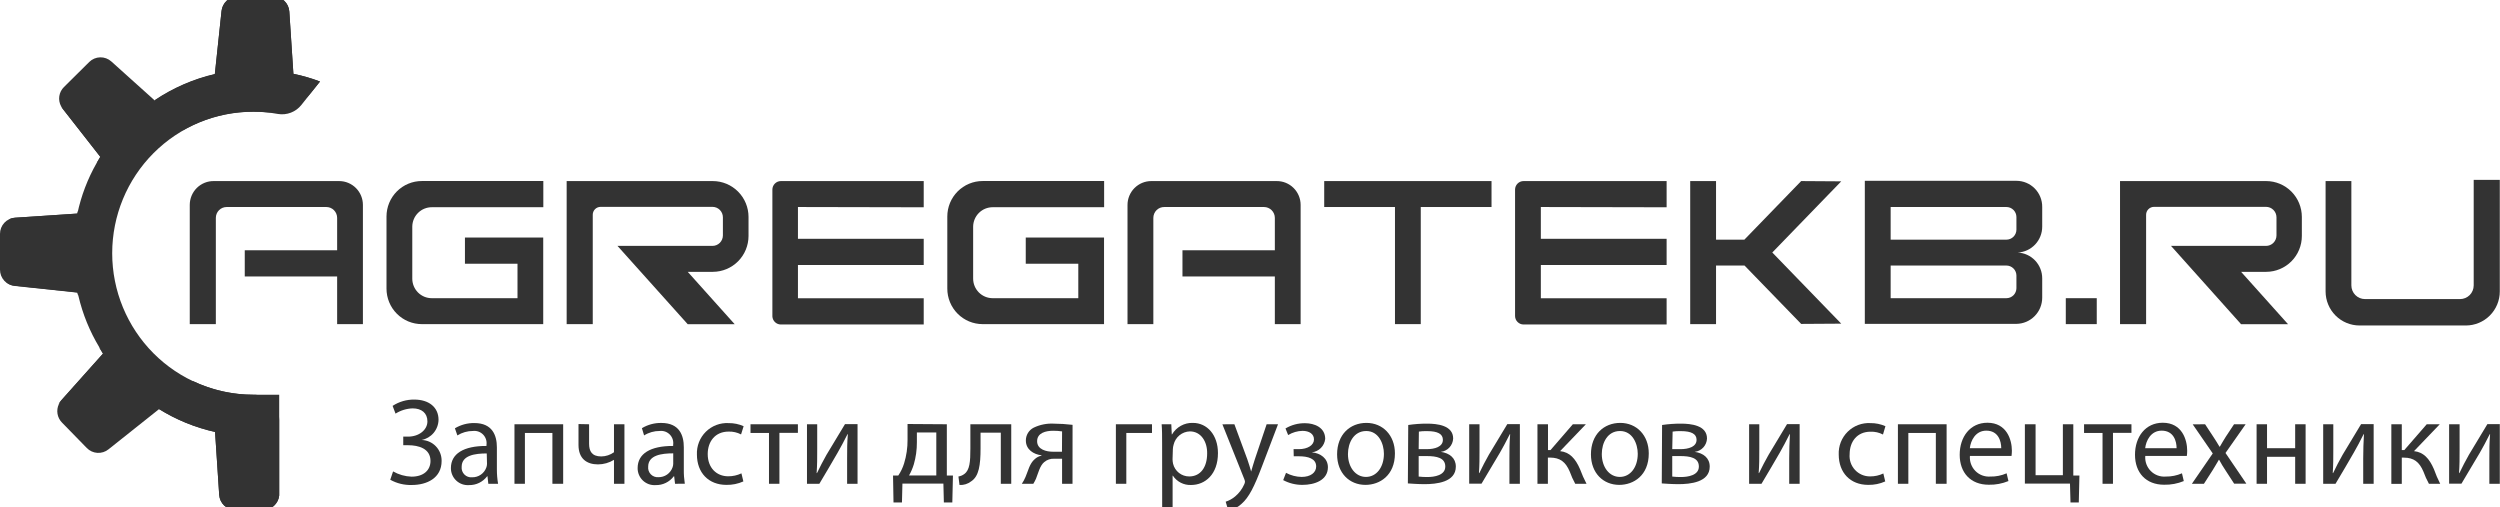 <svg width="207" height="42" viewBox="0 0 207 42" fill="none" xmlns="http://www.w3.org/2000/svg">
<g clip-path="url(#clip0_57_108)">
<g clip-path="url(#clip1_57_108)">
<path d="M9.29 20.968C9.29 24.074 10.52 27.054 12.708 29.251C14.896 31.448 17.863 32.682 20.957 32.682C21.237 32.674 21.515 32.723 21.776 32.825C22.037 32.926 22.275 33.079 22.476 33.274C22.677 33.469 22.837 33.703 22.948 33.961C23.058 34.219 23.116 34.496 23.118 34.777V41.025C23.083 41.355 22.928 41.66 22.682 41.882C22.436 42.103 22.118 42.226 21.787 42.227H19.467C19.13 42.223 18.807 42.092 18.563 41.859C18.318 41.627 18.171 41.31 18.149 40.973L17.807 35.767C16.167 35.401 14.6 34.761 13.171 33.875L8.975 37.211C8.715 37.417 8.388 37.519 8.058 37.497C7.728 37.476 7.417 37.332 7.186 37.094L5.125 34.981C4.934 34.785 4.808 34.536 4.762 34.266C4.717 33.996 4.754 33.719 4.87 33.471C4.924 33.353 4.995 33.243 5.082 33.146L8.539 29.276C8.474 29.172 8.409 29.072 8.348 28.963C8.288 28.855 8.262 28.825 8.223 28.755C7.43 27.44 6.846 26.009 6.495 24.512C6.495 24.482 6.495 24.447 6.473 24.417C6.453 24.356 6.437 24.293 6.426 24.23L1.24 23.679C0.901 23.653 0.585 23.498 0.355 23.247C0.125 22.996 -0.002 22.667 -3.5209e-05 22.326V19.362C-0.001 19.022 0.128 18.694 0.36 18.445C0.592 18.197 0.91 18.047 1.249 18.026L6.408 17.683C6.72 16.21 7.26 14.794 8.007 13.488C8.098 13.319 8.197 13.154 8.301 12.989L5.185 8.997C5.137 8.937 5.095 8.871 5.06 8.802C4.92 8.547 4.868 8.252 4.91 7.963C4.953 7.675 5.089 7.409 5.298 7.205L7.389 5.132C7.631 4.892 7.955 4.755 8.294 4.747C8.634 4.738 8.964 4.861 9.217 5.088L12.808 8.316C14.324 7.297 16.012 6.562 17.79 6.147L18.343 0.91C18.378 0.58 18.534 0.275 18.779 0.053C19.025 -0.169 19.344 -0.291 19.674 -0.292H22.625C22.965 -0.292 23.291 -0.163 23.539 0.07C23.786 0.303 23.935 0.622 23.956 0.962L24.293 6.112C25.044 6.264 25.781 6.477 26.497 6.75L25.797 7.618C25.35 8.19 24.769 8.643 24.105 8.935C23.442 9.227 22.717 9.35 21.995 9.292C21.653 9.253 21.308 9.253 20.957 9.253C17.863 9.253 14.896 10.488 12.708 12.684C10.52 14.881 9.29 17.861 9.29 20.968Z" fill="#333333"/>
<path d="M26.497 6.75L24.955 8.689C24.727 8.977 24.426 9.198 24.084 9.329C23.742 9.46 23.371 9.497 23.01 9.436C20.346 8.95 17.596 9.41 15.232 10.737L12.803 8.294C14.32 7.275 16.008 6.54 17.786 6.125L18.343 0.91C18.378 0.58 18.534 0.275 18.779 0.053C19.025 -0.169 19.344 -0.291 19.674 -0.292H22.625C22.965 -0.292 23.291 -0.163 23.539 0.07C23.786 0.303 23.936 0.622 23.956 0.962L24.294 6.112C25.044 6.264 25.781 6.477 26.497 6.75Z" fill="#333333"/>
<path d="M23.118 32.682V41.025C23.083 41.355 22.928 41.66 22.682 41.882C22.436 42.103 22.118 42.226 21.787 42.227H19.467C19.13 42.223 18.807 42.092 18.563 41.859C18.319 41.627 18.171 41.31 18.149 40.973L17.807 35.766C16.167 35.401 14.6 34.761 13.171 33.875L15.988 31.558C17.541 32.297 19.239 32.681 20.957 32.682H23.118Z" fill="#333333"/>
<path d="M9.174 29.389L4.853 33.476C4.907 33.357 4.978 33.248 5.064 33.15L8.521 29.28C8.456 29.176 8.392 29.076 8.331 28.968C8.271 28.859 8.245 28.829 8.206 28.76L9.174 29.389Z" fill="#333333"/>
<path d="M6.4 24.213L1.214 23.662C0.961 23.634 0.722 23.535 0.523 23.375L6.905 23.662L6.473 24.499L6.4 24.213Z" fill="#333333"/>
<path d="M6.888 18.256L0.726 18.169C0.889 18.086 1.067 18.038 1.249 18.026L6.408 17.683C6.408 17.601 6.447 17.518 6.469 17.436L6.888 18.256Z" fill="#333333"/>
<path d="M8.016 13.479C8.106 13.31 8.206 13.145 8.31 12.98L5.185 8.997C5.137 8.937 5.095 8.871 5.06 8.802L9.074 12.976L8.016 13.479Z" fill="#333333"/>
<path d="M30.049 16.967V26.838H27.915V22.889H20.266V20.72H27.915V18.039C27.915 17.801 27.82 17.572 27.653 17.404C27.485 17.235 27.257 17.141 27.02 17.141H18.767C18.529 17.141 18.302 17.235 18.134 17.404C17.966 17.572 17.872 17.801 17.872 18.039V26.838H15.712V16.967C15.712 16.705 15.764 16.445 15.865 16.203C15.966 15.961 16.114 15.741 16.301 15.557C16.488 15.374 16.709 15.229 16.952 15.132C17.195 15.035 17.455 14.988 17.717 14.993H28.087C28.608 14.994 29.107 15.203 29.475 15.573C29.843 15.943 30.049 16.444 30.049 16.967Z" fill="#333333"/>
<path d="M107.692 16.967V26.838H105.557V22.89H97.908V20.72H105.557V18.039C105.556 17.8 105.461 17.572 105.292 17.404C105.124 17.235 104.896 17.141 104.658 17.141H96.409C96.29 17.139 96.172 17.16 96.061 17.204C95.951 17.248 95.85 17.314 95.765 17.398C95.68 17.481 95.613 17.581 95.567 17.691C95.521 17.801 95.497 17.92 95.497 18.039V26.838H93.358V16.967C93.358 16.708 93.409 16.451 93.508 16.212C93.607 15.972 93.752 15.755 93.934 15.572C94.117 15.388 94.334 15.243 94.572 15.143C94.811 15.044 95.066 14.993 95.324 14.993H105.695C105.956 14.989 106.215 15.037 106.457 15.135C106.699 15.232 106.919 15.377 107.105 15.561C107.291 15.744 107.438 15.963 107.539 16.205C107.64 16.446 107.692 16.706 107.692 16.967Z" fill="#333333"/>
<path d="M34.137 18.764V23.067C34.136 23.281 34.178 23.492 34.259 23.689C34.34 23.886 34.459 24.065 34.609 24.216C34.759 24.367 34.938 24.486 35.134 24.568C35.33 24.649 35.541 24.691 35.753 24.69H42.849V21.835H38.497V19.666H44.979V26.838H34.932C34.547 26.838 34.166 26.762 33.81 26.615C33.455 26.467 33.131 26.251 32.859 25.977C32.587 25.704 32.371 25.38 32.224 25.022C32.077 24.665 32.002 24.282 32.002 23.896V17.93C32.002 17.544 32.077 17.161 32.224 16.804C32.371 16.447 32.587 16.122 32.859 15.849C33.131 15.576 33.455 15.359 33.81 15.212C34.166 15.064 34.547 14.988 34.932 14.989H44.987V17.158H35.758C35.331 17.156 34.92 17.324 34.617 17.625C34.313 17.925 34.141 18.335 34.137 18.764Z" fill="#333333"/>
<path d="M80.576 18.764V23.067C80.576 23.498 80.747 23.91 81.05 24.215C81.353 24.519 81.764 24.69 82.192 24.69H89.283V21.835H84.932V19.666H91.414V26.838H81.367C80.982 26.838 80.601 26.762 80.245 26.615C79.89 26.467 79.566 26.251 79.294 25.977C79.022 25.704 78.806 25.38 78.659 25.022C78.512 24.665 78.437 24.282 78.437 23.896V17.93C78.437 17.544 78.512 17.161 78.659 16.804C78.806 16.447 79.022 16.122 79.294 15.849C79.566 15.576 79.89 15.359 80.245 15.212C80.601 15.064 80.982 14.988 81.367 14.989H91.422V17.158H82.192C81.767 17.158 81.358 17.327 81.056 17.627C80.753 17.928 80.581 18.336 80.576 18.764Z" fill="#333333"/>
<path d="M66.07 17.141V19.774H76.484V21.944H66.07V24.699H76.484V26.868H64.64C64.463 26.864 64.293 26.793 64.166 26.669C64.039 26.545 63.963 26.378 63.953 26.2V15.696C63.954 15.509 64.029 15.33 64.161 15.199C64.293 15.067 64.471 14.993 64.657 14.993H76.484V17.163L66.07 17.141Z" fill="#333333"/>
<path d="M206.983 14.893V24.13C206.983 24.878 206.687 25.596 206.16 26.124C205.633 26.653 204.919 26.95 204.174 26.95H195.367C194.623 26.95 193.908 26.653 193.381 26.124C192.855 25.596 192.559 24.878 192.559 24.13V14.993H194.693V23.631C194.693 23.932 194.812 24.22 195.024 24.432C195.235 24.644 195.522 24.764 195.821 24.764H203.694C203.993 24.764 204.28 24.644 204.492 24.432C204.703 24.22 204.822 23.932 204.822 23.631V14.893H206.983Z" fill="#333333"/>
<path d="M173.611 26.838V24.69H171.048V26.838H173.611Z" fill="#333333"/>
<path d="M59.027 22.508H56.944L60.833 26.846H56.944L51.128 20.36H58.992C59.221 20.36 59.441 20.269 59.603 20.106C59.765 19.943 59.856 19.722 59.856 19.492V17.995C59.856 17.765 59.765 17.545 59.603 17.382C59.441 17.219 59.221 17.128 58.992 17.128H49.728C49.642 17.128 49.558 17.145 49.479 17.178C49.4 17.211 49.328 17.259 49.268 17.32C49.208 17.381 49.16 17.453 49.128 17.532C49.095 17.612 49.079 17.697 49.08 17.783V26.837H46.919V14.993H59.018C59.802 14.993 60.555 15.306 61.11 15.862C61.665 16.419 61.977 17.173 61.978 17.961V19.54C61.977 20.326 61.666 21.079 61.113 21.636C60.56 22.192 59.81 22.505 59.027 22.508Z" fill="#333333"/>
<path d="M187.65 22.508H185.563L189.452 26.846H185.563L179.76 20.36H187.628C187.858 20.36 188.077 20.269 188.239 20.106C188.401 19.943 188.493 19.722 188.493 19.492V17.995C188.493 17.765 188.401 17.545 188.239 17.382C188.077 17.219 187.858 17.128 187.628 17.128H178.351C178.178 17.128 178.012 17.197 177.889 17.32C177.767 17.442 177.698 17.609 177.698 17.783V26.837H175.538V14.993H187.637C188.421 14.993 189.173 15.306 189.727 15.862C190.281 16.419 190.593 17.174 190.593 17.961V19.54C190.593 20.325 190.283 21.078 189.732 21.634C189.18 22.19 188.432 22.504 187.65 22.508Z" fill="#333333"/>
<path d="M123.498 14.993V17.141H117.639V26.837H115.504V17.141H109.645V14.993H123.498Z" fill="#333333"/>
<path d="M127.582 17.141V19.774H137.996V21.944H127.582V24.699H137.996V26.868H126.151C125.965 26.868 125.787 26.794 125.655 26.662C125.523 26.531 125.448 26.352 125.447 26.165V15.696C125.448 15.509 125.523 15.331 125.655 15.199C125.787 15.067 125.965 14.993 126.151 14.993H137.996V17.163L127.582 17.141Z" fill="#333333"/>
<path d="M169.095 18.768V17.141C169.098 16.857 169.046 16.576 168.94 16.313C168.834 16.05 168.678 15.81 168.479 15.608C168.28 15.407 168.044 15.246 167.783 15.137C167.523 15.028 167.243 14.972 166.96 14.972H154.407V26.816H166.96C167.529 26.809 168.072 26.578 168.471 26.171C168.871 25.765 169.095 25.218 169.095 24.647V23.046C169.096 22.496 168.885 21.968 168.508 21.57C168.13 21.173 167.615 20.937 167.068 20.911H166.96C166.996 20.907 167.032 20.907 167.068 20.911C167.616 20.883 168.131 20.645 168.508 20.246C168.886 19.847 169.096 19.318 169.095 18.768ZM166.135 24.69H156.546V21.987H166.135C166.353 21.988 166.563 22.076 166.717 22.231C166.872 22.386 166.959 22.596 166.96 22.816V23.861C166.959 24.081 166.872 24.291 166.717 24.446C166.563 24.601 166.353 24.689 166.135 24.69ZM166.135 19.844H156.546V17.141H166.135C166.353 17.142 166.563 17.23 166.717 17.385C166.872 17.54 166.959 17.75 166.96 17.97V19.015C166.959 19.235 166.872 19.445 166.717 19.6C166.563 19.755 166.353 19.843 166.135 19.844Z" fill="#333333"/>
<path d="M146.746 20.907L152.454 26.799L149.136 26.82L144.447 21.987H142.088V26.838H139.949V14.993H142.088V19.844H144.434L149.136 14.993L152.454 15.015L146.746 20.907Z" fill="#333333"/>
<path d="M32.508 33.606C33.044 33.257 33.671 33.075 34.31 33.085C35.494 33.085 36.311 33.706 36.311 34.764C36.302 35.161 36.157 35.544 35.902 35.847C35.646 36.15 35.295 36.356 34.906 36.43C35.355 36.442 35.781 36.63 36.091 36.955C36.402 37.28 36.572 37.715 36.566 38.166C36.566 39.589 35.343 40.157 34.098 40.157C33.475 40.177 32.859 40.027 32.313 39.723L32.547 39.033C33.014 39.3 33.539 39.449 34.077 39.467C35.088 39.467 35.645 38.921 35.645 38.166C35.645 37.142 34.664 36.864 33.791 36.864H33.389V36.153H33.791C34.694 36.153 35.39 35.593 35.39 34.894C35.39 34.196 34.906 33.814 34.167 33.814C33.665 33.829 33.175 33.979 32.75 34.248L32.508 33.606Z" fill="#333333"/>
<path d="M40.433 40.057L40.364 39.437H40.334C40.159 39.669 39.932 39.856 39.671 39.983C39.411 40.11 39.124 40.172 38.834 40.166C38.642 40.18 38.448 40.154 38.266 40.09C38.084 40.025 37.917 39.924 37.776 39.791C37.635 39.659 37.523 39.498 37.447 39.32C37.371 39.142 37.333 38.95 37.335 38.756C37.335 37.567 38.389 36.916 40.282 36.925V36.825C40.302 36.672 40.287 36.517 40.238 36.371C40.19 36.225 40.108 36.092 40.001 35.982C39.894 35.872 39.763 35.788 39.618 35.736C39.474 35.685 39.319 35.667 39.167 35.684C38.709 35.682 38.259 35.81 37.87 36.053L37.667 35.463C38.154 35.17 38.712 35.02 39.279 35.029C40.774 35.029 41.142 36.057 41.142 37.042V38.882C41.142 39.276 41.175 39.669 41.241 40.057H40.433ZM40.303 37.545C39.331 37.545 38.225 37.697 38.225 38.652C38.213 38.769 38.228 38.886 38.267 38.997C38.307 39.107 38.37 39.208 38.453 39.291C38.535 39.374 38.635 39.437 38.745 39.477C38.855 39.516 38.973 39.531 39.089 39.519C39.348 39.526 39.602 39.449 39.815 39.301C40.028 39.153 40.188 38.941 40.273 38.695C40.305 38.604 40.322 38.509 40.325 38.413L40.303 37.545Z" fill="#333333"/>
<path d="M46.63 35.129V40.057H45.739V35.849H43.462V40.057H42.598V35.129H46.63Z" fill="#333333"/>
<path d="M48.777 35.129V36.743C48.777 37.363 49.01 37.793 49.788 37.793C50.166 37.788 50.532 37.667 50.838 37.446V35.129H51.703V40.057H50.838V38.075C50.439 38.32 49.98 38.45 49.512 38.452C48.578 38.452 47.9 37.975 47.9 36.847V35.111L48.777 35.129Z" fill="#333333"/>
<path d="M55.894 40.057L55.821 39.437H55.79C55.616 39.669 55.389 39.856 55.128 39.983C54.868 40.11 54.581 40.173 54.291 40.166C54.099 40.18 53.905 40.154 53.723 40.09C53.541 40.025 53.375 39.923 53.234 39.791C53.094 39.658 52.982 39.498 52.907 39.32C52.831 39.141 52.793 38.949 52.796 38.756C52.796 37.567 53.846 36.916 55.738 36.925V36.825C55.759 36.673 55.745 36.517 55.697 36.371C55.649 36.225 55.568 36.092 55.461 35.982C55.354 35.872 55.223 35.788 55.079 35.736C54.934 35.685 54.78 35.667 54.628 35.684C54.17 35.681 53.72 35.808 53.331 36.053L53.15 35.454C53.635 35.161 54.192 35.011 54.758 35.02C56.257 35.02 56.62 36.048 56.62 37.033V38.873C56.614 39.268 56.642 39.663 56.702 40.053L55.894 40.057ZM55.743 37.537C54.77 37.537 53.669 37.688 53.669 38.643C53.657 38.758 53.67 38.873 53.708 38.982C53.746 39.091 53.807 39.19 53.886 39.273C53.966 39.355 54.063 39.42 54.17 39.461C54.278 39.502 54.392 39.519 54.507 39.511C54.766 39.518 55.021 39.442 55.234 39.294C55.447 39.145 55.607 38.933 55.691 38.686C55.723 38.596 55.74 38.5 55.743 38.404V37.537Z" fill="#333333"/>
<path d="M61.55 39.862C61.109 40.06 60.629 40.158 60.146 40.148C58.668 40.148 57.705 39.142 57.705 37.636C57.69 37.287 57.748 36.939 57.875 36.613C58.002 36.288 58.196 35.993 58.444 35.748C58.692 35.503 58.989 35.312 59.315 35.189C59.641 35.066 59.989 35.013 60.336 35.033C60.762 35.029 61.183 35.116 61.572 35.289L61.36 35.97C61.042 35.804 60.686 35.723 60.328 35.736C59.204 35.736 58.599 36.569 58.599 37.597C58.599 38.734 59.325 39.437 60.297 39.437C60.675 39.439 61.049 39.356 61.391 39.194L61.55 39.862Z" fill="#333333"/>
<path d="M66.066 35.129V35.84H64.536V40.057H63.672V35.849H62.142V35.129H66.066Z" fill="#333333"/>
<path d="M67.665 35.129V37.203C67.665 37.983 67.665 38.469 67.617 39.172H67.647C67.941 38.574 68.11 38.231 68.434 37.658L69.964 35.12H71.005V40.057H70.141V37.962C70.141 37.159 70.141 36.743 70.201 35.953H70.171C69.856 36.582 69.644 36.977 69.359 37.476C68.909 38.239 68.373 39.19 67.842 40.057H66.818V35.129H67.665Z" fill="#333333"/>
<path d="M78.398 35.129V39.376H78.904L78.852 41.602H78.152L78.113 40.04H74.721L74.682 41.602H73.982L73.943 39.376H74.376C74.586 39.067 74.749 38.727 74.859 38.37C75.055 37.735 75.151 37.073 75.145 36.409V35.107L78.398 35.129ZM75.918 36.621C75.921 37.241 75.835 37.857 75.663 38.452C75.565 38.77 75.433 39.077 75.27 39.368H77.526V35.81H75.918V36.621Z" fill="#333333"/>
<path d="M83.731 35.129V40.057H82.867V35.827H81.19V37.129C81.19 38.508 81.056 39.432 80.421 39.849C80.145 40.068 79.799 40.178 79.448 40.157L79.358 39.454C79.533 39.427 79.7 39.357 79.842 39.25C80.3 38.916 80.347 38.226 80.347 37.129V35.129H83.731Z" fill="#333333"/>
<path d="M88.804 40.057H87.94V37.983H87.287C86.989 37.967 86.695 38.065 86.466 38.257C86.103 38.552 85.969 39.164 85.779 39.641C85.715 39.784 85.641 39.923 85.559 40.057H84.608C84.727 39.881 84.828 39.694 84.91 39.498C85.122 39.02 85.243 38.378 85.68 38.014C85.836 37.869 86.029 37.77 86.237 37.727V37.697C85.597 37.628 84.941 37.229 84.941 36.478C84.939 36.257 84.999 36.04 85.113 35.852C85.228 35.663 85.392 35.51 85.589 35.411C86.1 35.165 86.665 35.05 87.231 35.077C87.758 35.081 88.285 35.114 88.808 35.176L88.804 40.057ZM87.94 35.719C87.695 35.683 87.448 35.665 87.201 35.667C86.596 35.667 85.874 35.84 85.874 36.534C85.874 37.229 86.656 37.402 87.17 37.402H87.931L87.94 35.719Z" fill="#333333"/>
<path d="M95.385 35.129V35.849H93.259V40.057H92.395V35.129H95.385Z" fill="#333333"/>
<path d="M96.223 36.734C96.223 36.105 96.223 35.597 96.184 35.129H96.984L97.023 35.97H97.044C97.22 35.67 97.473 35.422 97.778 35.254C98.082 35.086 98.426 35.004 98.773 35.016C99.957 35.016 100.847 36.023 100.847 37.515C100.847 39.285 99.775 40.157 98.621 40.157C98.325 40.169 98.031 40.104 97.767 39.969C97.503 39.834 97.278 39.633 97.113 39.385H97.092V42.057H96.228L96.223 36.734ZM97.087 38.036C97.09 38.158 97.104 38.28 97.131 38.4C97.204 38.7 97.376 38.966 97.618 39.157C97.86 39.347 98.158 39.45 98.466 39.45C99.408 39.45 99.952 38.678 99.952 37.55C99.97 36.587 99.455 35.719 98.522 35.719C98.207 35.728 97.904 35.841 97.66 36.041C97.416 36.242 97.245 36.517 97.174 36.825C97.138 36.945 97.118 37.069 97.113 37.194L97.087 38.036Z" fill="#333333"/>
<path d="M102.208 35.129L103.28 38.035C103.392 38.361 103.513 38.747 103.595 39.042C103.686 38.747 103.785 38.37 103.906 38.014L104.878 35.129H105.82L104.485 38.634C103.846 40.322 103.409 41.185 102.804 41.715C102.496 41.999 102.119 42.198 101.711 42.292L101.486 41.541C101.772 41.448 102.038 41.3 102.268 41.107C102.591 40.839 102.847 40.499 103.016 40.114C103.051 40.046 103.075 39.972 103.085 39.897C103.078 39.816 103.058 39.737 103.025 39.663L101.214 35.133L102.208 35.129Z" fill="#333333"/>
<path d="M107.108 37.19H107.54C108.292 37.19 108.798 36.847 108.798 36.387C108.798 35.927 108.4 35.675 107.847 35.675C107.427 35.684 107.018 35.804 106.659 36.023L106.438 35.476C106.931 35.182 107.495 35.032 108.067 35.042C108.815 35.042 109.727 35.38 109.727 36.343C109.696 36.628 109.569 36.894 109.367 37.096C109.165 37.298 108.9 37.424 108.616 37.454C109.342 37.515 109.951 37.962 109.951 38.686C109.951 39.754 108.867 40.148 107.838 40.148C107.284 40.151 106.738 40.015 106.248 39.754L106.482 39.151C106.88 39.367 107.325 39.483 107.778 39.489C108.513 39.489 108.979 39.133 108.979 38.621C108.979 37.962 108.292 37.78 107.553 37.78H107.121L107.108 37.19Z" fill="#333333"/>
<path d="M115.5 37.545C115.5 39.367 114.242 40.148 113.058 40.148C111.736 40.148 110.712 39.172 110.712 37.619C110.712 35.975 111.784 35.016 113.14 35.016C114.497 35.016 115.5 36.044 115.5 37.545ZM111.611 37.597C111.611 38.673 112.229 39.489 113.102 39.489C113.974 39.489 114.588 38.686 114.588 37.576C114.588 36.743 114.156 35.688 113.123 35.688C112.09 35.688 111.611 36.664 111.611 37.597Z" fill="#333333"/>
<path d="M116.602 35.189C117.118 35.113 117.64 35.075 118.162 35.077C118.983 35.077 120.322 35.211 120.322 36.309C120.31 36.585 120.2 36.848 120.012 37.051C119.825 37.253 119.572 37.383 119.298 37.415C120.02 37.515 120.543 37.923 120.543 38.634C120.543 39.936 118.922 40.088 117.95 40.088C117.405 40.088 116.835 40.044 116.571 40.027L116.602 35.189ZM117.466 39.459C117.704 39.487 117.944 39.501 118.183 39.498C118.78 39.498 119.67 39.354 119.67 38.63C119.67 37.905 118.961 37.762 118.114 37.762H117.466V39.459ZM117.466 37.19H118.136C118.793 37.19 119.471 36.999 119.471 36.417C119.471 35.931 119.039 35.697 118.175 35.697C117.881 35.697 117.695 35.697 117.483 35.736L117.466 37.19Z" fill="#333333"/>
<path d="M122.504 35.129V37.203C122.504 37.983 122.504 38.469 122.457 39.172H122.487C122.781 38.574 122.949 38.231 123.274 37.658L124.803 35.12H125.845V40.057H124.98V37.962C124.98 37.159 124.98 36.743 125.041 35.953H125.011C124.695 36.582 124.483 36.977 124.198 37.476C123.732 38.239 123.196 39.181 122.669 40.049H121.649V35.129H122.504Z" fill="#333333"/>
<path d="M128.174 35.129V37.263H128.385L130.231 35.129H131.311L129.176 37.354C129.967 37.437 130.442 37.962 130.827 38.847C130.979 39.262 131.158 39.666 131.363 40.057H130.429C130.252 39.734 130.1 39.398 129.976 39.051C129.634 38.248 129.176 37.888 128.338 37.888H128.165V40.057H127.301V35.129H128.174Z" fill="#333333"/>
<path d="M136.518 37.545C136.518 39.367 135.26 40.148 134.076 40.148C132.75 40.148 131.73 39.172 131.73 37.619C131.73 35.975 132.802 35.016 134.159 35.016C135.515 35.016 136.518 36.044 136.518 37.545ZM132.629 37.597C132.629 38.673 133.247 39.489 134.12 39.489C134.993 39.489 135.606 38.686 135.606 37.576C135.606 36.743 135.174 35.688 134.137 35.688C133.1 35.688 132.629 36.664 132.629 37.597Z" fill="#333333"/>
<path d="M137.62 35.189C138.136 35.113 138.658 35.075 139.18 35.077C140.001 35.077 141.34 35.211 141.34 36.309C141.329 36.585 141.22 36.848 141.033 37.05C140.846 37.253 140.594 37.382 140.32 37.415C141.038 37.515 141.565 37.923 141.565 38.634C141.565 39.936 139.945 40.088 138.972 40.088C138.423 40.088 137.857 40.044 137.594 40.027L137.62 35.189ZM138.462 39.459C138.7 39.488 138.94 39.501 139.18 39.498C139.776 39.498 140.666 39.354 140.666 38.63C140.666 37.905 139.957 37.762 139.111 37.762H138.462V39.459ZM138.462 37.19H139.141C139.798 37.19 140.476 36.999 140.476 36.417C140.476 35.931 140.044 35.697 139.18 35.697C138.886 35.697 138.704 35.697 138.493 35.736L138.462 37.19Z" fill="#333333"/>
<path d="M145.67 35.129V37.203C145.67 37.983 145.67 38.469 145.618 39.172H145.648C145.942 38.574 146.115 38.231 146.439 37.658L147.965 35.12H149.01V40.057H148.146V37.962C148.146 37.159 148.168 36.743 148.207 35.953H148.176C147.861 36.582 147.649 36.977 147.368 37.476C146.919 38.239 146.379 39.19 145.852 40.057H144.827V35.129H145.67Z" fill="#333333"/>
<path d="M156.097 39.862C155.654 40.06 155.173 40.158 154.688 40.148C153.21 40.148 152.247 39.142 152.247 37.636C152.232 37.287 152.29 36.939 152.417 36.613C152.545 36.288 152.739 35.993 152.987 35.748C153.235 35.503 153.531 35.312 153.857 35.189C154.183 35.066 154.531 35.013 154.878 35.033C155.304 35.029 155.725 35.116 156.114 35.289L155.911 35.979C155.593 35.812 155.237 35.731 154.878 35.745C153.759 35.745 153.15 36.578 153.15 37.606C153.129 37.842 153.157 38.079 153.233 38.303C153.309 38.527 153.431 38.732 153.591 38.905C153.751 39.079 153.946 39.217 154.162 39.31C154.379 39.403 154.613 39.449 154.848 39.446C155.226 39.449 155.6 39.366 155.941 39.203L156.097 39.862Z" fill="#333333"/>
<path d="M161.179 35.129V40.057H160.288V35.849H158.011V40.057H157.147V35.129H161.179Z" fill="#333333"/>
<path d="M163.11 37.749C163.091 37.977 163.121 38.206 163.198 38.42C163.276 38.635 163.398 38.831 163.558 38.993C163.718 39.156 163.911 39.281 164.124 39.362C164.337 39.442 164.564 39.475 164.791 39.459C165.257 39.47 165.721 39.378 166.148 39.19L166.299 39.832C165.783 40.045 165.228 40.149 164.67 40.136C163.162 40.136 162.263 39.138 162.263 37.654C162.263 36.17 163.127 35.003 164.558 35.003C166.157 35.003 166.584 36.417 166.584 37.32C166.583 37.465 166.573 37.61 166.554 37.754L163.11 37.749ZM165.703 37.111C165.703 36.539 165.469 35.658 164.467 35.658C163.564 35.658 163.171 36.491 163.102 37.111H165.703Z" fill="#333333"/>
<path d="M168.546 35.129V39.346H170.806V35.129H171.67V39.376H172.176L172.124 41.602H171.437L171.394 40.04H167.66V35.129H168.546Z" fill="#333333"/>
<path d="M176.484 35.129V35.84H174.954V40.057H174.09V35.849H172.56V35.129H176.484Z" fill="#333333"/>
<path d="M177.629 37.749C177.61 37.978 177.64 38.209 177.718 38.425C177.797 38.641 177.921 38.837 178.083 39C178.244 39.163 178.44 39.288 178.655 39.368C178.87 39.447 179.099 39.478 179.327 39.459C179.788 39.466 180.245 39.374 180.667 39.19L180.818 39.832C180.302 40.045 179.747 40.148 179.189 40.136C177.681 40.136 176.778 39.138 176.778 37.654C176.778 36.17 177.642 35.003 179.077 35.003C180.676 35.003 181.099 36.417 181.099 37.32C181.1 37.465 181.09 37.61 181.069 37.754L177.629 37.749ZM180.222 37.111C180.222 36.539 179.989 35.658 178.986 35.658C178.087 35.658 177.69 36.491 177.621 37.111H180.222Z" fill="#333333"/>
<path d="M182.581 35.129L183.277 36.187C183.458 36.461 183.614 36.712 183.774 36.986H183.804C183.964 36.695 184.128 36.439 184.288 36.174L184.979 35.129H185.939L184.271 37.506L185.999 40.049H184.988L184.266 38.938C184.076 38.656 183.912 38.378 183.744 38.07H183.722C183.558 38.361 183.389 38.626 183.203 38.938L182.486 40.057H181.488L183.216 37.545L181.557 35.137L182.581 35.129Z" fill="#333333"/>
<path d="M187.71 35.129V37.111H190.04V35.129H190.904V40.057H190.04V37.823H187.71V40.057H186.846V35.129H187.71Z" fill="#333333"/>
<path d="M193.198 35.129V37.203C193.198 37.983 193.198 38.469 193.151 39.172H193.181C193.471 38.574 193.643 38.231 193.967 37.658L195.497 35.12H196.539V40.057H195.674V37.962C195.674 37.159 195.696 36.743 195.735 35.953H195.705C195.393 36.582 195.182 36.977 194.896 37.476C194.451 38.239 193.907 39.19 193.38 40.057H192.36V35.129H193.198Z" fill="#333333"/>
<path d="M198.868 35.129V37.263H199.079L200.933 35.129H202.013L199.879 37.354C200.67 37.437 201.145 37.962 201.529 38.847C201.675 39.261 201.849 39.666 202.048 40.057H201.115C200.937 39.734 200.786 39.398 200.661 39.051C200.324 38.257 199.87 37.892 199.04 37.892H198.868V40.062H198.003V35.129H198.868Z" fill="#333333"/>
<path d="M203.655 35.129V37.203C203.655 37.983 203.655 38.469 203.608 39.172H203.638C203.932 38.574 204.101 38.231 204.425 37.658L205.954 35.12H206.983V40.057H206.118V37.962C206.118 37.159 206.118 36.743 206.179 35.953H206.149C205.833 36.582 205.622 36.977 205.336 37.476C204.87 38.239 204.334 39.181 203.807 40.049H202.787V35.129H203.655Z" fill="#333333"/>
</g>
</g>
<defs>
<clipPath id="clip0_57_108">
<rect width="207" height="42" fill="white"/>
</clipPath>
<clipPath id="clip1_57_108">
<rect width="207" height="42.583" fill="white" transform="translate(0 -0.292)"/>
</clipPath>
</defs>
</svg>
